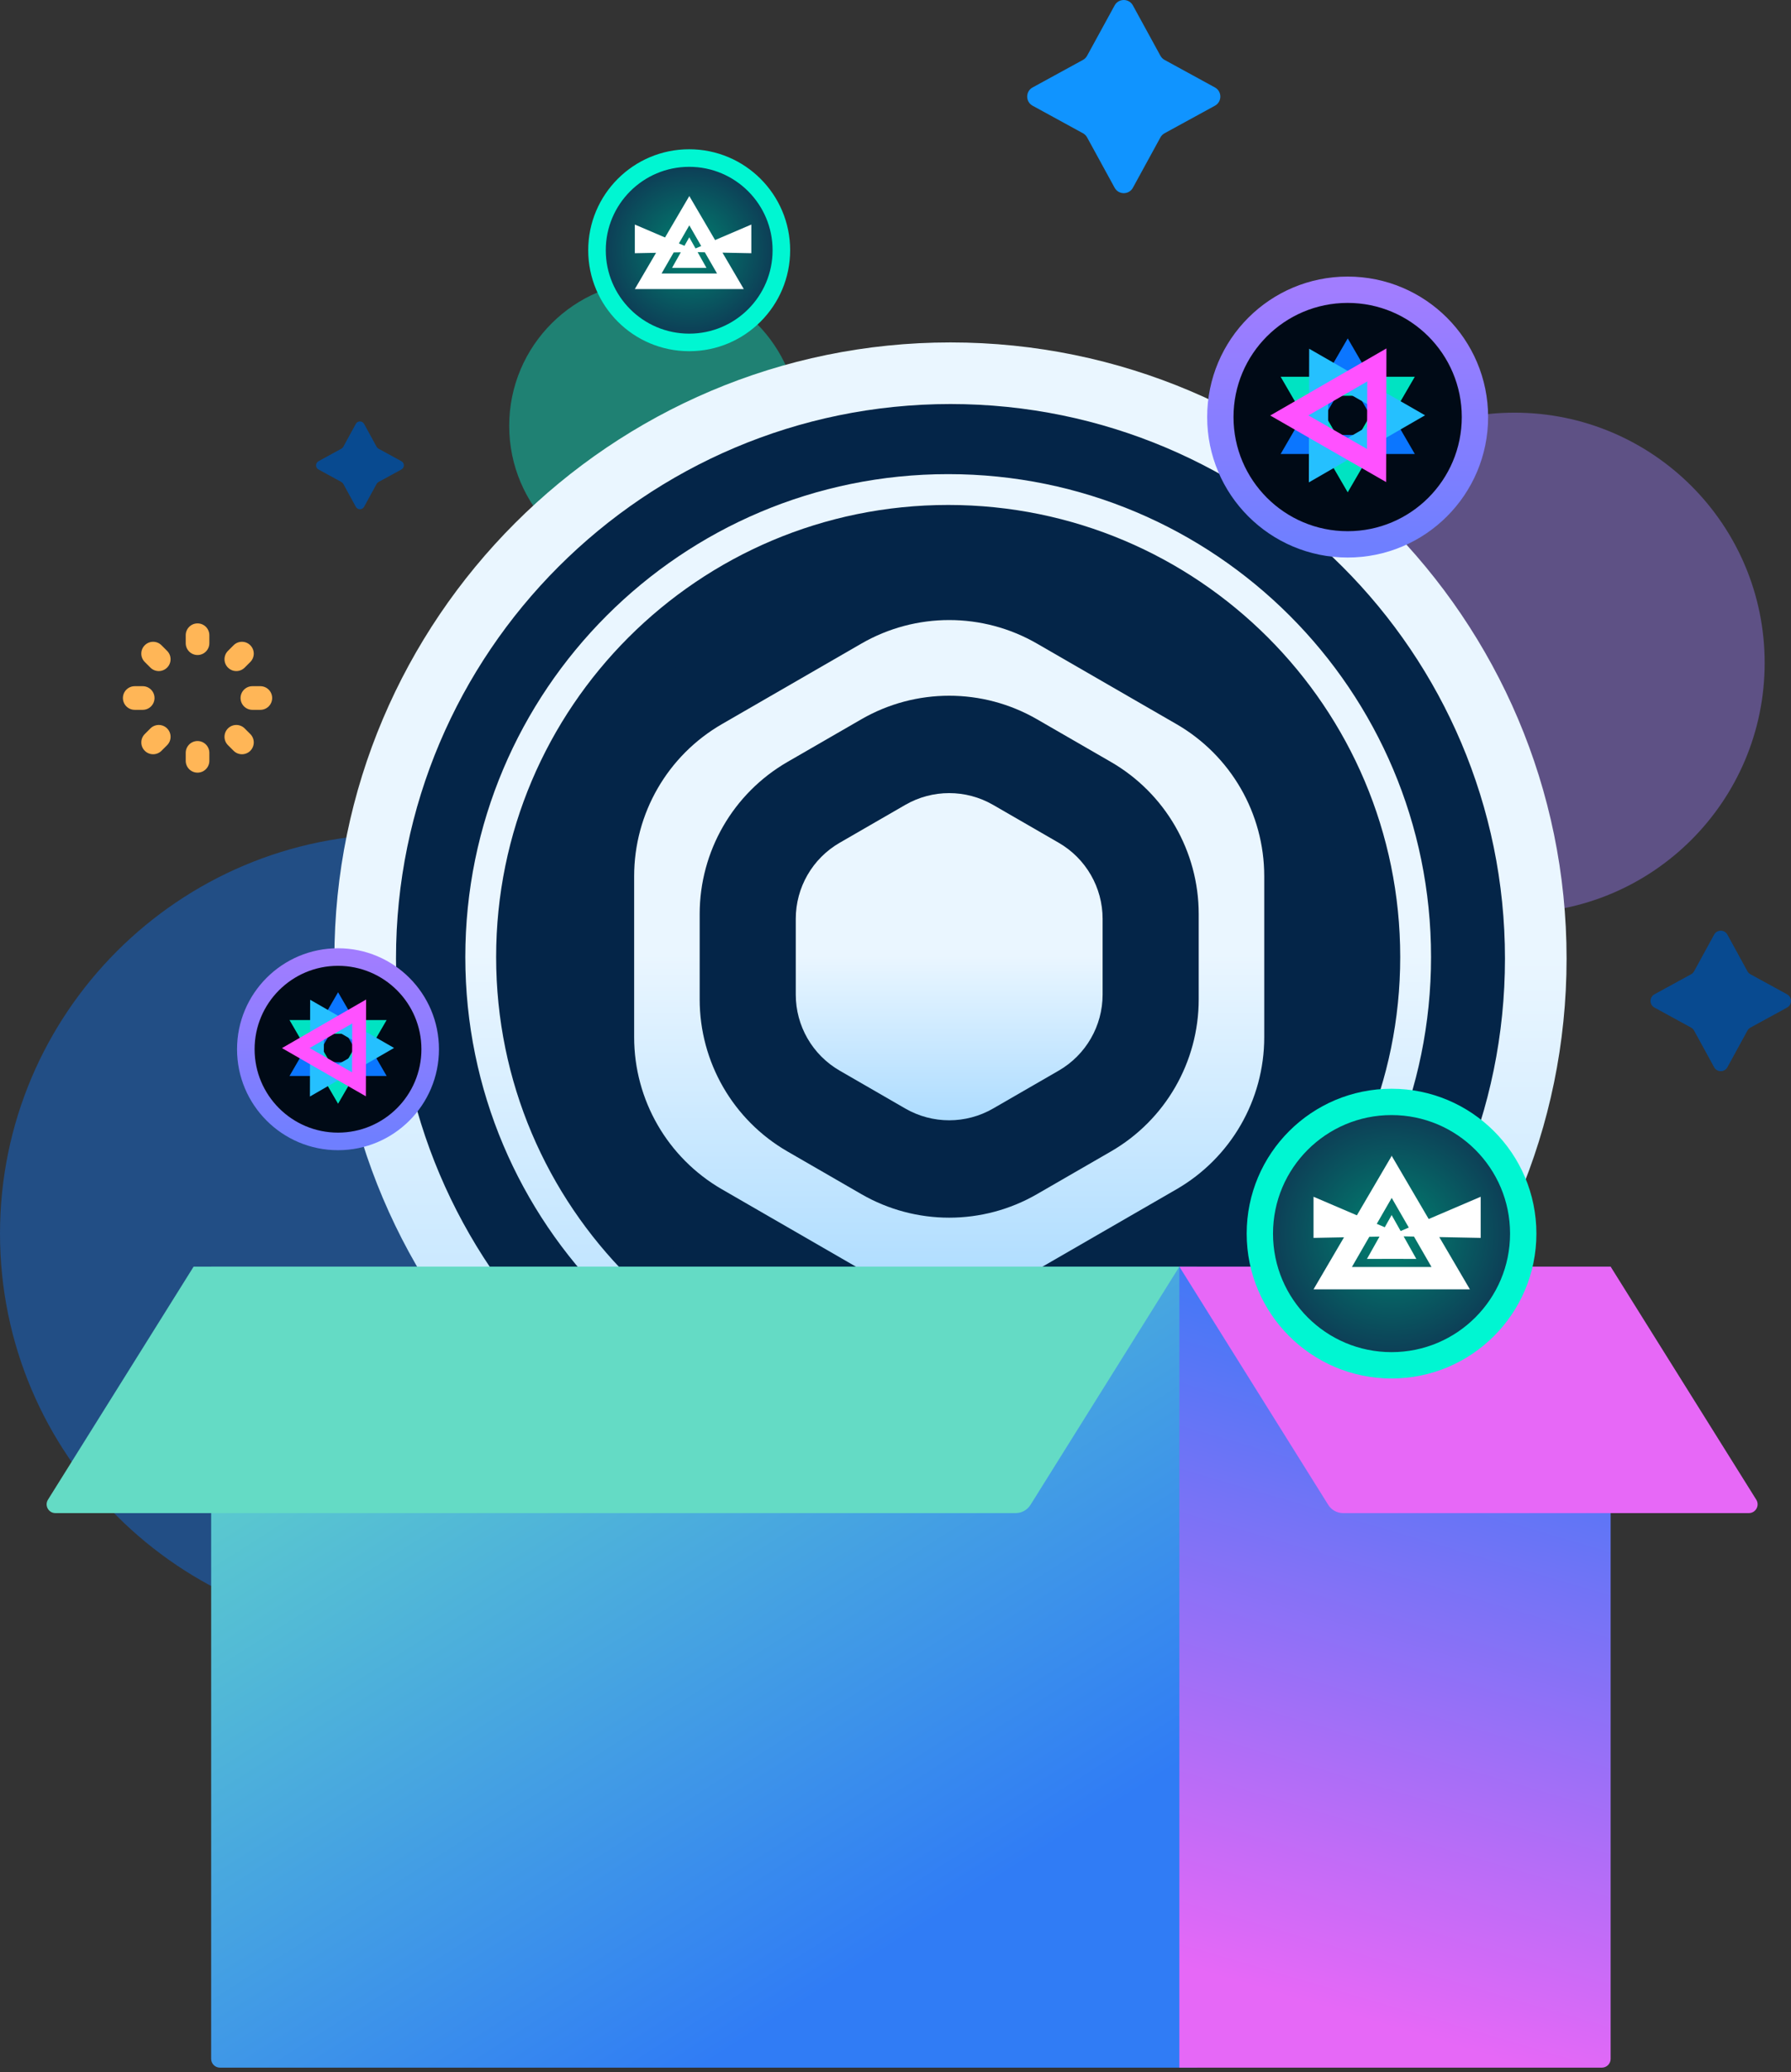 <svg width="204" height="236" viewBox="0 0 204 236" fill="none" xmlns="http://www.w3.org/2000/svg">
<rect x="0" y="0" width="204" height="236" fill="#333333" stroke="none"/>
<path opacity="0.4" d="M45.5 186C70.629 186 91 165.629 91 140.5C91 115.371 70.629 95 45.5 95C20.371 95 0 115.371 0 140.5C0 165.629 20.371 186 45.5 186Z" fill="#0976FF"/>
<path opacity="0.4" d="M172.5 104C188.24 104 201 91.24 201 75.5C201 59.76 188.24 47 172.5 47C156.76 47 144 59.76 144 75.5C144 91.24 156.76 104 172.5 104Z" fill="#9F7DFF"/>
<path opacity="0.4" d="M74.5 65C83.613 65 91 57.613 91 48.5C91 39.387 83.613 32 74.5 32C65.387 32 58 39.387 58 48.5C58 57.613 65.387 65 74.5 65Z" fill="#00F6D2"/>
<path d="M108.263 175.842C145.082 175.842 174.93 145.994 174.93 109.175C174.93 72.356 145.082 42.509 108.263 42.509C71.444 42.509 41.596 72.356 41.596 109.175C41.596 145.994 71.444 175.842 108.263 175.842Z" fill="#042548"/>
<path fill-rule="evenodd" clip-rule="evenodd" d="M108 164C138.376 164 163 139.376 163 109C163 78.624 138.376 54 108 54C77.624 54 53 78.624 53 109C53 139.376 77.624 164 108 164ZM108 160.489C136.437 160.489 159.489 137.437 159.489 109C159.489 80.563 136.437 57.511 108 57.511C79.563 57.511 56.511 80.563 56.511 109C56.511 137.437 79.563 160.489 108 160.489Z" fill="url(#paint0_linear_1546_1954)"/>
<path d="M108.263 179.351C69.569 179.351 38.087 147.869 38.087 109.175C38.087 70.482 69.569 39 108.263 39C146.957 39 178.438 70.482 178.438 109.175C178.438 147.869 146.957 179.351 108.263 179.351ZM108.263 46.017C73.437 46.017 45.105 74.35 45.105 109.175C45.105 144.001 73.437 172.333 108.263 172.333C143.088 172.333 171.421 144.001 171.421 109.175C171.421 74.35 143.088 46.017 108.263 46.017Z" fill="url(#paint1_linear_1546_1954)"/>
<path d="M108.263 154.79C133.455 154.79 153.877 134.367 153.877 109.175C153.877 83.984 133.455 63.562 108.263 63.562C83.071 63.562 62.649 83.984 62.649 109.175C62.649 134.367 83.071 154.79 108.263 154.79Z" fill="#042548"/>
<path fill-rule="evenodd" clip-rule="evenodd" d="M118.115 73.3C111.927 69.727 104.303 69.727 98.115 73.3L82.231 82.471C76.043 86.043 72.231 92.646 72.231 99.791V118.133C72.231 125.279 76.043 131.881 82.231 135.454L98.115 144.625C104.303 148.197 111.927 148.197 118.115 144.625L134 135.454C140.188 131.881 144 125.279 144 118.133V99.791C144 92.646 140.188 86.043 134 82.471L118.115 73.3ZM118.115 81.918C111.927 78.346 104.303 78.346 98.115 81.918L89.695 86.78C83.507 90.353 79.695 96.955 79.695 104.101V113.824C79.695 120.969 83.507 127.572 89.695 131.144L98.115 136.006C104.303 139.579 111.927 139.579 118.115 136.006L126.536 131.144C132.724 127.572 136.536 120.969 136.536 113.824V104.101C136.536 96.955 132.724 90.353 126.536 86.78L118.115 81.918Z" fill="url(#paint2_linear_1546_1954)"/>
<path d="M103.115 91.67C106.209 89.884 110.021 89.884 113.115 91.67L120.59 95.986C123.684 97.773 125.59 101.074 125.59 104.647V113.278C125.59 116.851 123.684 120.152 120.59 121.938L113.115 126.254C110.021 128.041 106.209 128.041 103.115 126.254L95.64 121.938C92.546 120.152 90.64 116.851 90.64 113.278V104.647C90.64 101.074 92.546 97.773 95.64 95.986L103.115 91.67Z" fill="url(#paint3_linear_1546_1954)"/>
<path d="M24.052 144.263H136.333V235.491H25.052C24.5 235.491 24.052 235.044 24.052 234.491V144.263Z" fill="url(#paint4_linear_1546_1954)"/>
<path d="M134.333 144.263H183.456V234.491C183.456 235.044 183.008 235.491 182.456 235.491H134.333V144.263Z" fill="url(#paint5_linear_1546_1954)"/>
<path d="M5.465 170.803C5.048 171.469 5.527 172.333 6.313 172.333H115.681C116.37 172.333 117.011 171.978 117.377 171.393L134.333 144.263H22.052L5.465 170.803Z" fill="#64DBC5"/>
<path d="M200.043 170.803C200.46 171.469 199.981 172.333 199.195 172.333H152.985C152.296 172.333 151.655 171.978 151.289 171.393L134.333 144.263H183.456L200.043 170.803Z" fill="#E768F7"/>
<path d="M22.5 71C21.756 71 21.154 71.603 21.154 72.347V73.256C21.154 73.999 21.756 74.603 22.5 74.603C23.244 74.603 23.846 73.999 23.846 73.256V72.348C23.846 71.603 23.244 71 22.5 71ZM22.5 84.398C21.756 84.398 21.154 85.001 21.154 85.745V86.652C21.154 87.396 21.756 88 22.5 88C23.244 88 23.846 87.396 23.846 86.652V85.745C23.846 85.001 23.244 84.398 22.5 84.398ZM26.917 76.431C27.262 76.431 27.607 76.3 27.87 76.036L28.51 75.396C29.036 74.87 29.036 74.016 28.51 73.491C27.985 72.964 27.133 72.964 26.608 73.488L25.966 74.13C25.44 74.656 25.44 75.51 25.966 76.035C26.228 76.299 26.573 76.431 26.918 76.431H26.917ZM17.131 82.963L16.491 83.603C15.965 84.129 15.964 84.983 16.489 85.509C16.752 85.773 17.097 85.904 17.442 85.904C17.786 85.904 18.13 85.773 18.393 85.51L19.035 84.87C19.56 84.344 19.561 83.49 19.035 82.964C18.51 82.438 17.658 82.437 17.131 82.964V82.963ZM29.654 78.153H28.746C28.004 78.153 27.4 78.756 27.4 79.5C27.4 80.244 28.004 80.847 28.746 80.847H29.654C30.398 80.847 31 80.244 31 79.5C31 78.756 30.398 78.153 29.654 78.153ZM17.6 79.5C17.6 78.756 16.997 78.153 16.254 78.153H15.346C14.602 78.153 14 78.756 14 79.5C14 80.244 14.602 80.847 15.346 80.847H16.254C16.997 80.847 17.6 80.244 17.6 79.5ZM27.87 82.963C27.343 82.437 26.49 82.438 25.964 82.963C25.44 83.491 25.44 84.343 25.966 84.87L26.608 85.51C26.87 85.773 27.215 85.904 27.559 85.904C27.903 85.904 28.249 85.773 28.512 85.509C29.036 84.982 29.036 84.129 28.51 83.603L27.869 82.963H27.87ZM17.13 76.036C17.394 76.3 17.738 76.431 18.082 76.431C18.426 76.431 18.772 76.299 19.035 76.035C19.56 75.509 19.559 74.656 19.034 74.13L18.392 73.488C17.866 72.964 17.014 72.964 16.488 73.491C15.963 74.017 15.964 74.87 16.489 75.396L17.13 76.036Z" fill="#FFB657"/>
<path d="M129.041 0.618L132.176 6.351C132.286 6.551 132.449 6.714 132.649 6.824L138.382 9.959C139.206 10.409 139.206 11.591 138.382 12.041L132.649 15.177C132.449 15.287 132.286 15.449 132.176 15.649L129.041 21.382C128.591 22.206 127.409 22.206 126.959 21.382L123.824 15.649C123.714 15.449 123.551 15.287 123.351 15.177L117.618 12.041C116.794 11.591 116.794 10.409 117.618 9.959L123.351 6.824C123.551 6.715 123.714 6.551 123.824 6.351L126.959 0.618C127.409 -0.206 128.591 -0.206 129.041 0.618Z" fill="#1094FF"/>
<path d="M41.473 48.281L42.898 50.887C42.948 50.978 43.022 51.052 43.113 51.102L45.719 52.527C46.094 52.732 46.094 53.268 45.719 53.473L43.113 54.898C43.022 54.948 42.948 55.022 42.898 55.113L41.473 57.719C41.269 58.094 40.731 58.094 40.527 57.719L39.102 55.113C39.052 55.022 38.978 54.948 38.887 54.898L36.281 53.473C35.906 53.268 35.906 52.732 36.281 52.527L38.887 51.102C38.978 51.052 39.052 50.978 39.102 50.887L40.527 48.281C40.731 47.906 41.269 47.906 41.473 48.281Z" fill="#084A90"/>
<path d="M196.757 106.45L199.037 110.619C199.117 110.764 199.236 110.883 199.381 110.963L203.55 113.243C204.15 113.57 204.15 114.43 203.55 114.757L199.381 117.037C199.236 117.117 199.117 117.236 199.037 117.381L196.757 121.55C196.43 122.15 195.57 122.15 195.243 121.55L192.963 117.381C192.883 117.236 192.764 117.117 192.619 117.037L188.45 114.757C187.85 114.43 187.85 113.57 188.45 113.243L192.619 110.963C192.764 110.884 192.883 110.764 192.963 110.619L195.243 106.45C195.57 105.85 196.43 105.85 196.757 106.45Z" fill="#084A90"/>
<path d="M153.5 62C161.508 62 168 55.508 168 47.5C168 39.492 161.508 33 153.5 33C145.492 33 139 39.492 139 47.5C139 55.508 145.492 62 153.5 62Z" fill="#000A16" stroke="url(#paint6_linear_1546_1954)" stroke-width="3"/>
<path d="M153.511 38.542L161.151 51.706H145.869L153.511 38.542ZM153.511 42.891L149.638 49.541H157.381L153.511 42.891Z" fill="#0B76FF"/>
<g style="mix-blend-mode:lighten">
<path d="M153.508 56.074L145.868 42.91H161.15L153.508 56.074ZM153.508 51.726L157.381 45.075H149.638L153.508 51.725V51.726Z" fill="#00E3C2"/>
</g>
<path d="M149.118 39.72L162.317 47.3L149.082 54.941L149.118 39.72ZM151.293 43.486L151.264 51.182L157.969 47.31L151.293 43.486Z" fill="#25C0FF"/>
<g style="mix-blend-mode:lighten">
<path d="M157.882 54.904L144.683 47.324L157.918 39.683L157.882 54.904ZM155.708 51.139L155.736 43.442L149.031 47.314L155.707 51.138L155.708 51.139Z" fill="#FF51FF"/>
</g>
<path d="M38.5 130C44.299 130 49 125.299 49 119.5C49 113.701 44.299 109 38.5 109C32.701 109 28 113.701 28 119.5C28 125.299 32.701 130 38.5 130Z" fill="#000A16" stroke="url(#paint7_linear_1546_1954)" stroke-width="2"/>
<path d="M38.508 113.013L44.04 122.546H32.974L38.508 113.013ZM38.508 116.162L35.703 120.978H41.31L38.508 116.162Z" fill="#0B76FF"/>
<g style="mix-blend-mode:lighten">
<path d="M38.506 125.708L32.973 116.176H44.039L38.506 125.708ZM38.506 122.56L41.31 117.744H35.703L38.506 122.559V122.56Z" fill="#00E3C2"/>
</g>
<path d="M35.327 113.866L44.884 119.355L35.3 124.888L35.327 113.866ZM36.901 116.593L36.88 122.166L41.736 119.363L36.901 116.593Z" fill="#25C0FF"/>
<g style="mix-blend-mode:lighten">
<path d="M41.673 124.862L32.116 119.372L41.699 113.839L41.673 124.862ZM40.099 122.135L40.12 116.562L35.264 119.365L40.099 122.134L40.099 122.135Z" fill="#FF51FF"/>
</g>
<path d="M89 28.5C89 34.299 84.299 39 78.5 39C72.701 39 68 34.299 68 28.5C68 22.701 72.701 18 78.5 18C84.299 18 89 22.701 89 28.5Z" fill="url(#paint8_radial_1546_1954)" stroke="#00F6D2" stroke-width="2"/>
<path fill-rule="evenodd" clip-rule="evenodd" d="M78.526 22.308L78.514 22.329L78.501 22.308V22.351L75.749 27.048L72.308 25.575V28.841L74.728 28.793L72.308 32.923H78.5H78.528H84.72L82.29 28.775L85.577 28.841V25.575L81.45 27.342L78.526 22.351V22.308ZM79.869 28.019L78.514 25.666L77.328 27.725L77.963 27.996L78.5 27.041V27.013L78.508 27.027L78.516 27.013V27.041L79.222 28.296L79.869 28.019ZM77.546 28.736L76.549 30.509L78.516 30.505L78.516 30.505L80.468 30.509L79.46 28.719L80.282 28.735L81.674 31.151L78.528 31.15H78.5L75.354 31.151L76.736 28.752L77.546 28.736Z" fill="white"/>
<path d="M173.5 140.5C173.5 148.784 166.784 155.5 158.5 155.5C150.216 155.5 143.5 148.784 143.5 140.5C143.5 132.216 150.216 125.5 158.5 125.5C166.784 125.5 173.5 132.216 173.5 140.5Z" fill="url(#paint9_radial_1546_1954)" stroke="#00F6D2" stroke-width="3"/>
<path fill-rule="evenodd" clip-rule="evenodd" d="M158.538 131.615L158.52 131.646L158.502 131.615V131.677L154.553 138.417L149.615 136.303V140.989L153.087 140.92L149.615 146.846H158.5H158.54H167.424L163.938 140.895L168.654 140.989V136.303L162.733 138.838L158.538 131.677V131.615ZM160.465 139.81L158.52 136.435L156.818 139.387L157.729 139.777L158.501 138.406V138.366L158.512 138.386L158.523 138.366V138.406L159.537 140.207L160.465 139.81ZM157.131 140.839L155.7 143.383L158.522 143.377L158.523 143.377L161.323 143.382L159.878 140.814L161.057 140.837L163.054 144.303L158.54 144.302H158.5L153.986 144.303L155.969 140.862L157.131 140.839Z" fill="white"/>
<defs>
<linearGradient id="paint0_linear_1546_1954" x1="108" y1="164" x2="108" y2="54" gradientUnits="userSpaceOnUse">
<stop stop-color="#ADDCFF"/>
<stop offset="0.503" stop-color="#EAF6FF"/>
<stop offset="1" stop-color="#EAF6FF"/>
</linearGradient>
<linearGradient id="paint1_linear_1546_1954" x1="108.263" y1="179.351" x2="108.263" y2="39" gradientUnits="userSpaceOnUse">
<stop stop-color="#ADDCFF"/>
<stop offset="0.503" stop-color="#EAF6FF"/>
<stop offset="1" stop-color="#EAF6FF"/>
</linearGradient>
<linearGradient id="paint2_linear_1546_1954" x1="108.115" y1="147.304" x2="108.115" y2="70.62" gradientUnits="userSpaceOnUse">
<stop stop-color="#ADDCFF"/>
<stop offset="0.503" stop-color="#EAF6FF"/>
<stop offset="1" stop-color="#EAF6FF"/>
</linearGradient>
<linearGradient id="paint3_linear_1546_1954" x1="108.115" y1="127.594" x2="108.115" y2="90.331" gradientUnits="userSpaceOnUse">
<stop stop-color="#ADDCFF"/>
<stop offset="0.503" stop-color="#EAF6FF"/>
<stop offset="1" stop-color="#EAF6FF"/>
</linearGradient>
<linearGradient id="paint4_linear_1546_1954" x1="24" y1="147" x2="80.193" y2="235.491" gradientUnits="userSpaceOnUse">
<stop stop-color="#65DCC5"/>
<stop offset="1" stop-color="#307CF5"/>
</linearGradient>
<linearGradient id="paint5_linear_1546_1954" x1="157" y1="230.5" x2="181" y2="149" gradientUnits="userSpaceOnUse">
<stop stop-color="#E668F7"/>
<stop offset="1" stop-color="#2F7AF6"/>
</linearGradient>
<linearGradient id="paint6_linear_1546_1954" x1="153.5" y1="33" x2="153.5" y2="62" gradientUnits="userSpaceOnUse">
<stop stop-color="#A17DFF"/>
<stop offset="1" stop-color="#6F7FFF"/>
</linearGradient>
<linearGradient id="paint7_linear_1546_1954" x1="38.5" y1="109" x2="38.5" y2="130" gradientUnits="userSpaceOnUse">
<stop stop-color="#A17DFF"/>
<stop offset="1" stop-color="#6F7FFF"/>
</linearGradient>
<radialGradient id="paint8_radial_1546_1954" cx="0" cy="0" r="1" gradientUnits="userSpaceOnUse" gradientTransform="translate(78.5 28.5) scale(11.5)">
<stop stop-color="#008471"/>
<stop offset="1" stop-color="#103051"/>
</radialGradient>
<radialGradient id="paint9_radial_1546_1954" cx="0" cy="0" r="1" gradientUnits="userSpaceOnUse" gradientTransform="translate(158.5 140.5) scale(16.5)">
<stop stop-color="#008471"/>
<stop offset="1" stop-color="#103051"/>
</radialGradient>
</defs>
</svg>
